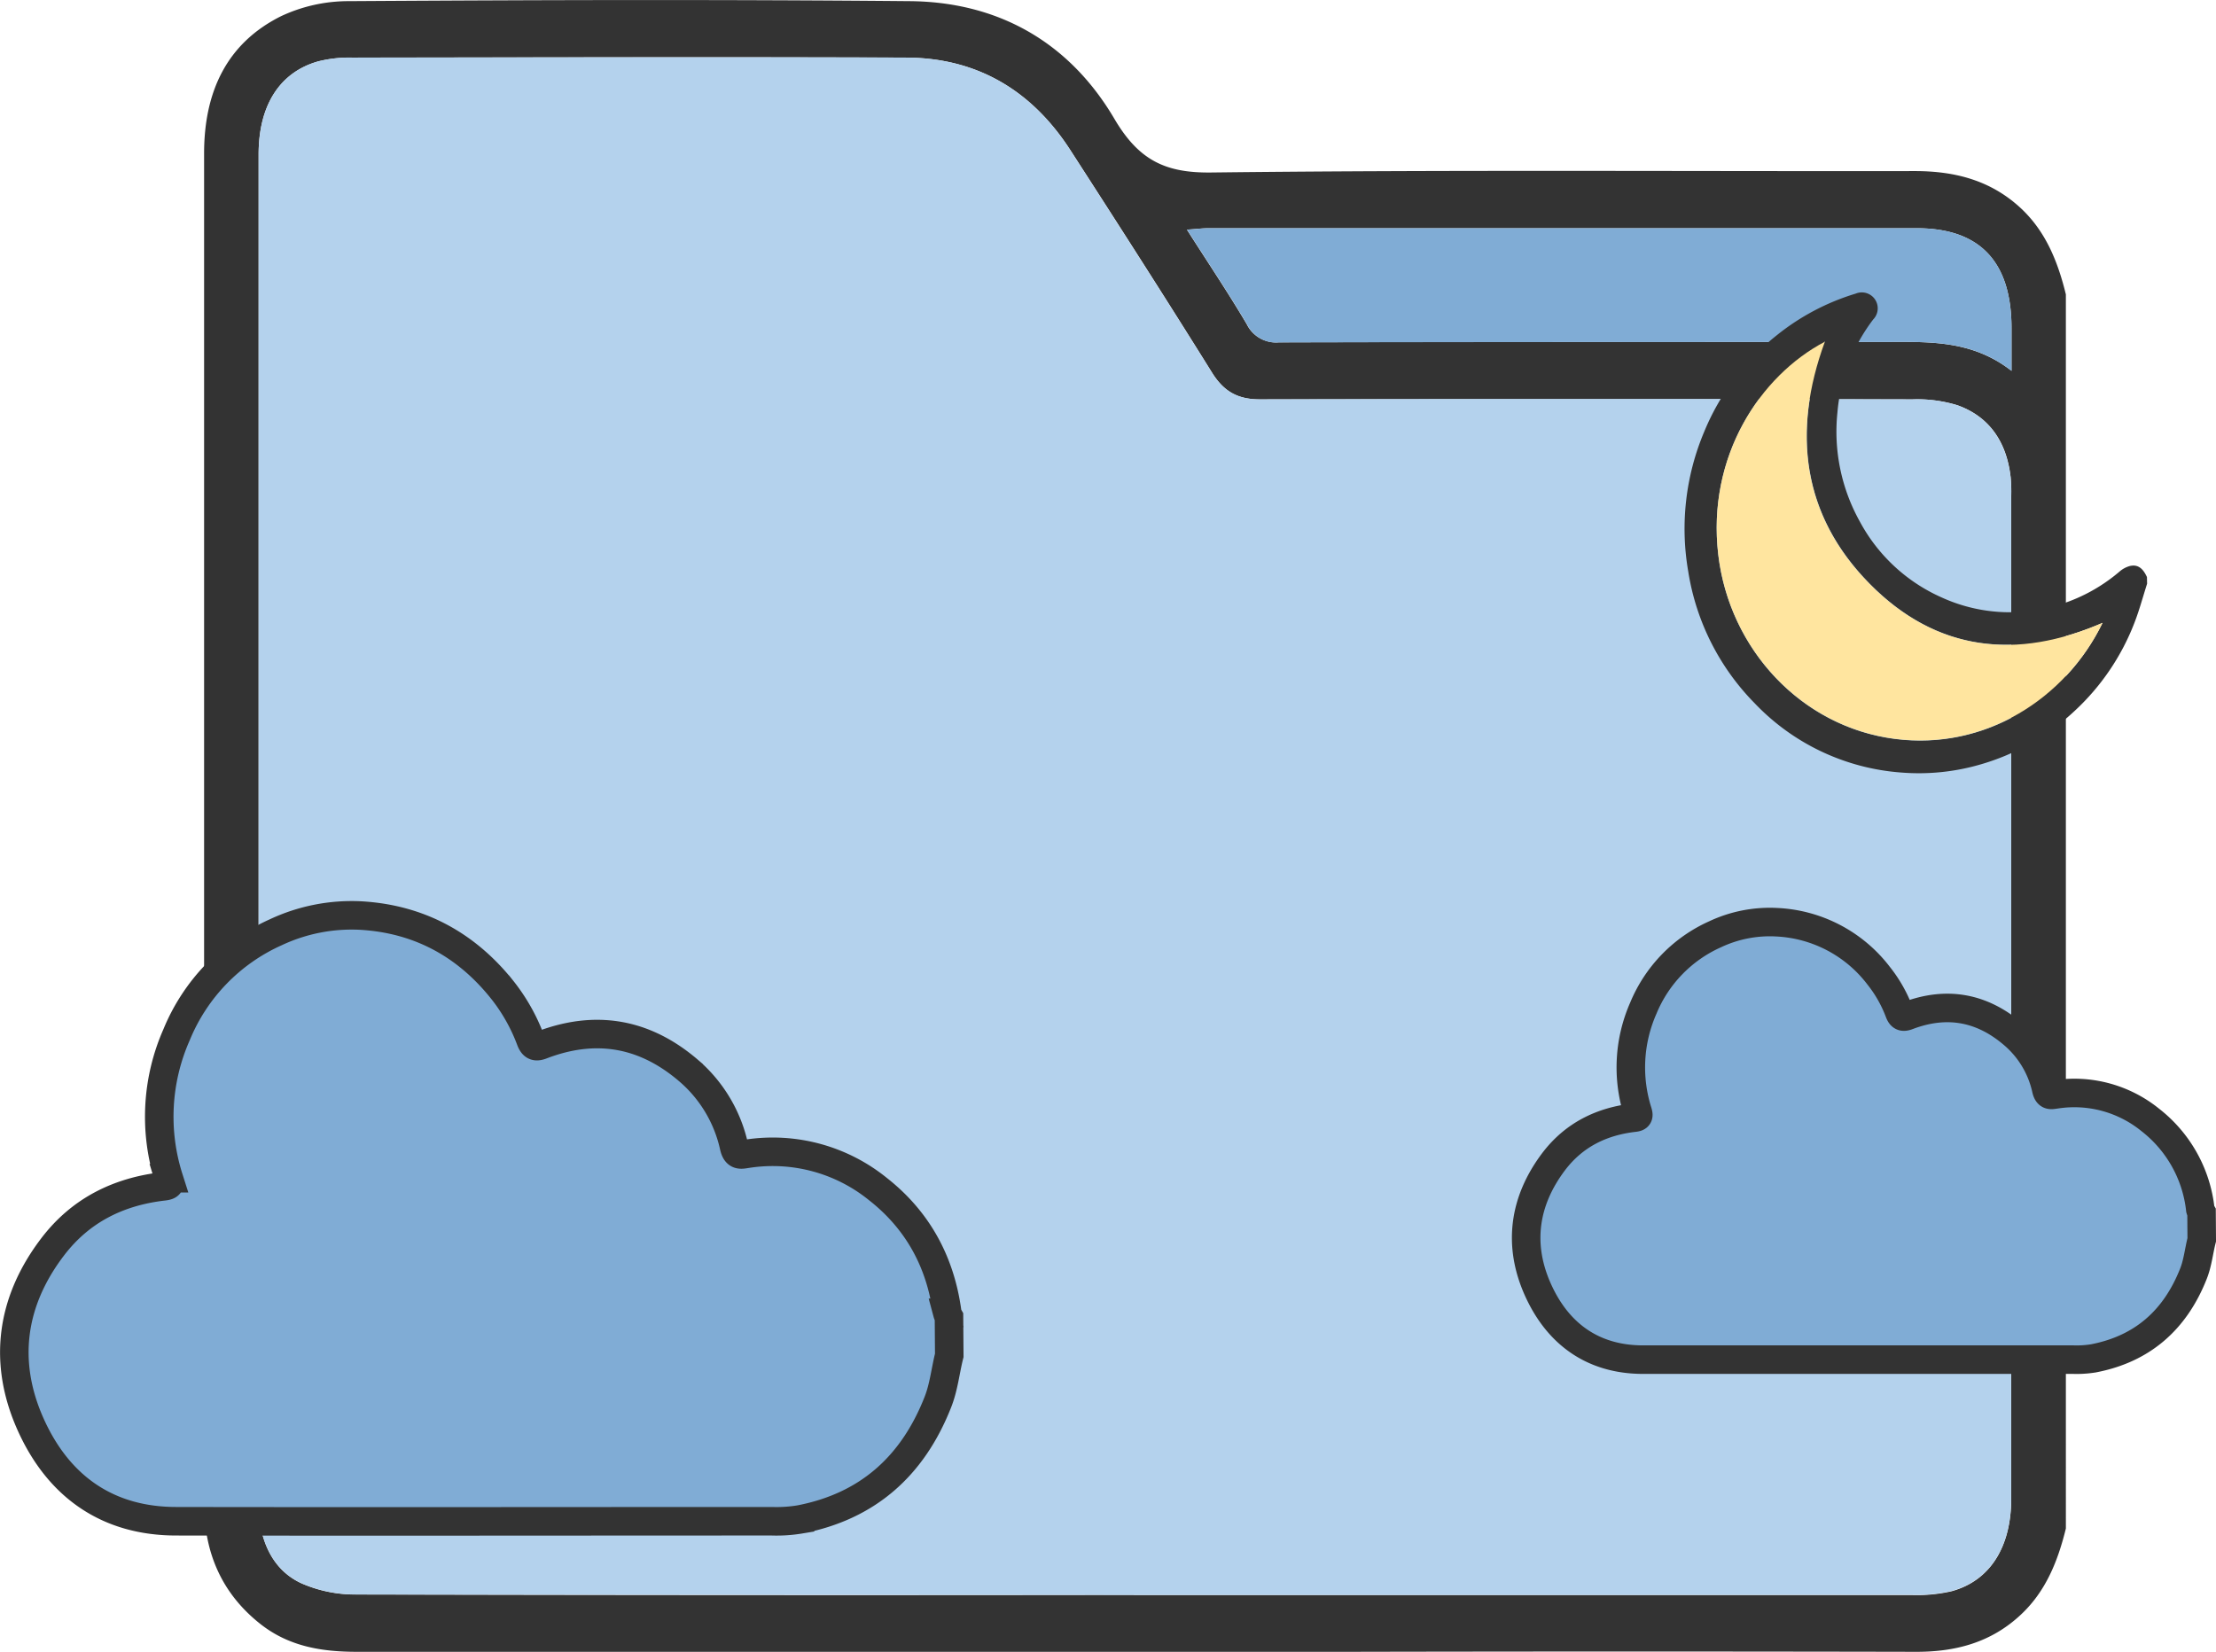 <svg xmlns="http://www.w3.org/2000/svg" width="466" height="347.46" viewBox="0 0 466 347.46">
  <defs>
    <style>
      .cls-1 {
        fill: #333;
      }

      .cls-2 {
        fill: #b4d2ed;
      }

      .cls-3, .cls-4 {
        fill: #80acd5;
      }

      .cls-4 {
        stroke: #333;
        stroke-miterlimit: 10;
        stroke-width: 6px;
      }

      .cls-5 {
        fill: #ffe59f;
      }
    </style>
  </defs>
  <g id="Capa_2" data-name="Capa 2">
    <g id="Capa_1-2" data-name="Capa 1">
      <g>
        <g>
          <path class="cls-1" d="M434.43,321.47c-1.66,6.78-4.16,13.07-9.27,17.94-6.41,6.12-14.07,8.06-22.52,8q-59.25-.12-118.51,0-104.55,0-209.11,0c-7.29,0-14.21-1.1-20.21-5.81-8-6.29-11.82-14.75-11.89-25.11-.05-8.52,0-17,0-25.55q0-129.33,0-258.66c0-13,4.78-23.18,16.15-28.86A33.39,33.39,0,0,1,73.38.24c39.25-.25,78.5-.36,117.74,0C209.56.34,224.7,8.6,234.35,25c5.12,8.7,10.71,11.4,20.35,11.28,49.31-.58,98.63-.23,147.94-.3,8.46,0,16.11,1.93,22.52,8,5.11,4.87,7.61,11.15,9.27,17.94Zm-196,14q81.81,0,163.62,0a32.63,32.63,0,0,0,8.33-.79c8.1-2.2,12.56-9.29,12.56-19.49V104.38a33.12,33.12,0,0,0-.12-4C422,93,418.38,87.62,411.59,85.22A28.71,28.71,0,0,0,402.2,84q-68.62-.1-137.24,0c-4.57,0-7.55-1.57-10.06-5.6-9.79-15.72-19.78-31.3-29.82-46.84-8.21-12.7-19.79-19.38-34.45-19.44-38.86-.15-77.73-.06-116.6,0a26.94,26.94,0,0,0-7.17.81c-8.1,2.31-12.48,9.3-12.48,19.56q0,141.3,0,282.6a35.38,35.38,0,0,0,.11,4c.72,6.21,3.41,11.4,8.92,13.93a28.13,28.13,0,0,0,11.42,2.34Q156.65,335.55,238.45,335.44ZM423,78V69C423,55.05,416.33,48,403.09,48q-74.5,0-149,0c-1.29,0-2.59.17-4.5.3,4.51,7.07,8.73,13.36,12.59,19.89A6.82,6.82,0,0,0,268.93,72c42.27-.12,84.55-.06,126.83-.09C405,71.94,414.39,71.28,423,78Z"/>
          <path class="cls-2" d="M238.45,335.44q-81.8,0-163.61-.1A28.13,28.13,0,0,1,63.42,333c-5.51-2.53-8.2-7.72-8.92-13.93a35.38,35.38,0,0,1-.11-4q0-141.3,0-282.6c0-10.26,4.38-17.25,12.48-19.56A26.94,26.94,0,0,1,74,12.11c38.87,0,77.74-.13,116.6,0,14.66.06,26.24,6.74,34.45,19.44,10,15.54,20,31.12,29.82,46.84,2.51,4,5.49,5.61,10.06,5.6q68.63-.18,137.24,0a28.71,28.71,0,0,1,9.39,1.23c6.79,2.4,10.36,7.82,11.25,15.17a33.12,33.12,0,0,1,.12,4V315.13c0,10.2-4.46,17.29-12.56,19.49a32.63,32.63,0,0,1-8.33.79Q320.26,335.47,238.45,335.44Z"/>
          <path class="cls-3" d="M423,78c-8.57-6.73-17.93-6.07-27.2-6.07-42.28,0-84.56,0-126.83.09a6.82,6.82,0,0,1-6.74-3.82c-3.86-6.53-8.08-12.82-12.59-19.89,1.91-.13,3.21-.3,4.5-.3q74.49,0,149,0C416.33,48,423,55.05,423,69Z"/>
        </g>
        <path class="cls-4" d="M199.62,285.06c-.82,3.26-1.14,6.63-2.38,9.79-5.39,13.73-15,22-29,24.71a30.17,30.17,0,0,1-5.91.39c-41.76,0-83.51.07-125.27,0-14.12,0-24.56-7-30.54-20.19s-4.2-26,4.5-37.45c5.94-7.84,14-11.73,23.4-12.8,1.27-.15,1.46-.45,1.08-1.7a42.66,42.66,0,0,1,1.63-30.18A40.41,40.41,0,0,1,58,196.07a37.57,37.57,0,0,1,17.87-3.51c12,.69,22,5.92,29.71,15.57a38.8,38.8,0,0,1,6,10.61c.52,1.36,1.12,1.55,2.47,1,11.22-4.25,21.5-2.52,30.77,5.44a29.31,29.31,0,0,1,9.55,16c.48,2.06,1.45,1.66,2.89,1.46a35.14,35.14,0,0,1,27.39,7.47c8.3,6.52,13.13,15.27,14.55,26a3.71,3.71,0,0,0,.36.88Z"/>
        <path class="cls-4" d="M463,260.76c-.6,2.35-.83,4.79-1.72,7.07-3.9,9.91-10.85,15.88-21,17.85a22,22,0,0,1-4.27.28q-45.24,0-90.49,0c-10.19,0-17.74-5.07-22.06-14.59s-3-18.75,3.25-27.05c4.29-5.66,10.12-8.47,16.9-9.25.92-.1,1.06-.32.78-1.23a30.91,30.91,0,0,1,1.18-21.8,29.25,29.25,0,0,1,15.11-15.55,27,27,0,0,1,12.91-2.53,28.63,28.63,0,0,1,21.46,11.24,28.22,28.22,0,0,1,4.35,7.67c.38,1,.81,1.12,1.78.75,8.11-3.07,15.54-1.81,22.23,3.94a21.11,21.11,0,0,1,6.9,11.54c.35,1.49,1,1.2,2.09,1.06a25.36,25.36,0,0,1,19.79,5.39,27.65,27.65,0,0,1,10.51,18.81,2.62,2.62,0,0,0,.26.63Z"/>
        <g>
          <path class="cls-1" d="M451.51,122.77c-.87,2.72-1.61,5.49-2.63,8.13a49.45,49.45,0,0,1-12.52,18.54,48.63,48.63,0,0,1-20,11.37,46.21,46.21,0,0,1-16.54,1.67,47.32,47.32,0,0,1-30.8-14.54,50.72,50.72,0,0,1-14-27.74,52.45,52.45,0,0,1,3.34-29.36,50.34,50.34,0,0,1,15.38-20.41,49.17,49.17,0,0,1,16.5-8.68,3.35,3.35,0,0,1,3.67,5.44,37.47,37.47,0,0,0-7.52,19.57,38.83,38.83,0,0,0,4.67,22.86,36.15,36.15,0,0,0,17.17,16,34.51,34.51,0,0,0,19.39,2.79,35.73,35.73,0,0,0,18.12-8.22,5.52,5.52,0,0,1,2.16-1.15c1.62-.37,2.71.42,3.58,2.33ZM442.14,131c-18,7.79-34.85,6.12-49-8.27s-16.31-31.94-9.36-50.89C370.16,79,358.88,96,361.34,116.72c2.36,19.89,17.5,36.15,37.1,38.69C417.36,157.87,434.35,147.06,442.14,131Z"/>
          <path class="cls-5" d="M442.14,131c-7.79,16-24.78,26.84-43.7,24.38-19.6-2.54-34.74-18.8-37.1-38.69C358.88,96,370.16,79,383.75,71.87c-6.95,18.95-4.82,36.49,9.36,50.89S424.13,138.82,442.14,131Z"/>
        </g>
      </g>
    </g>
  </g>
</svg>
